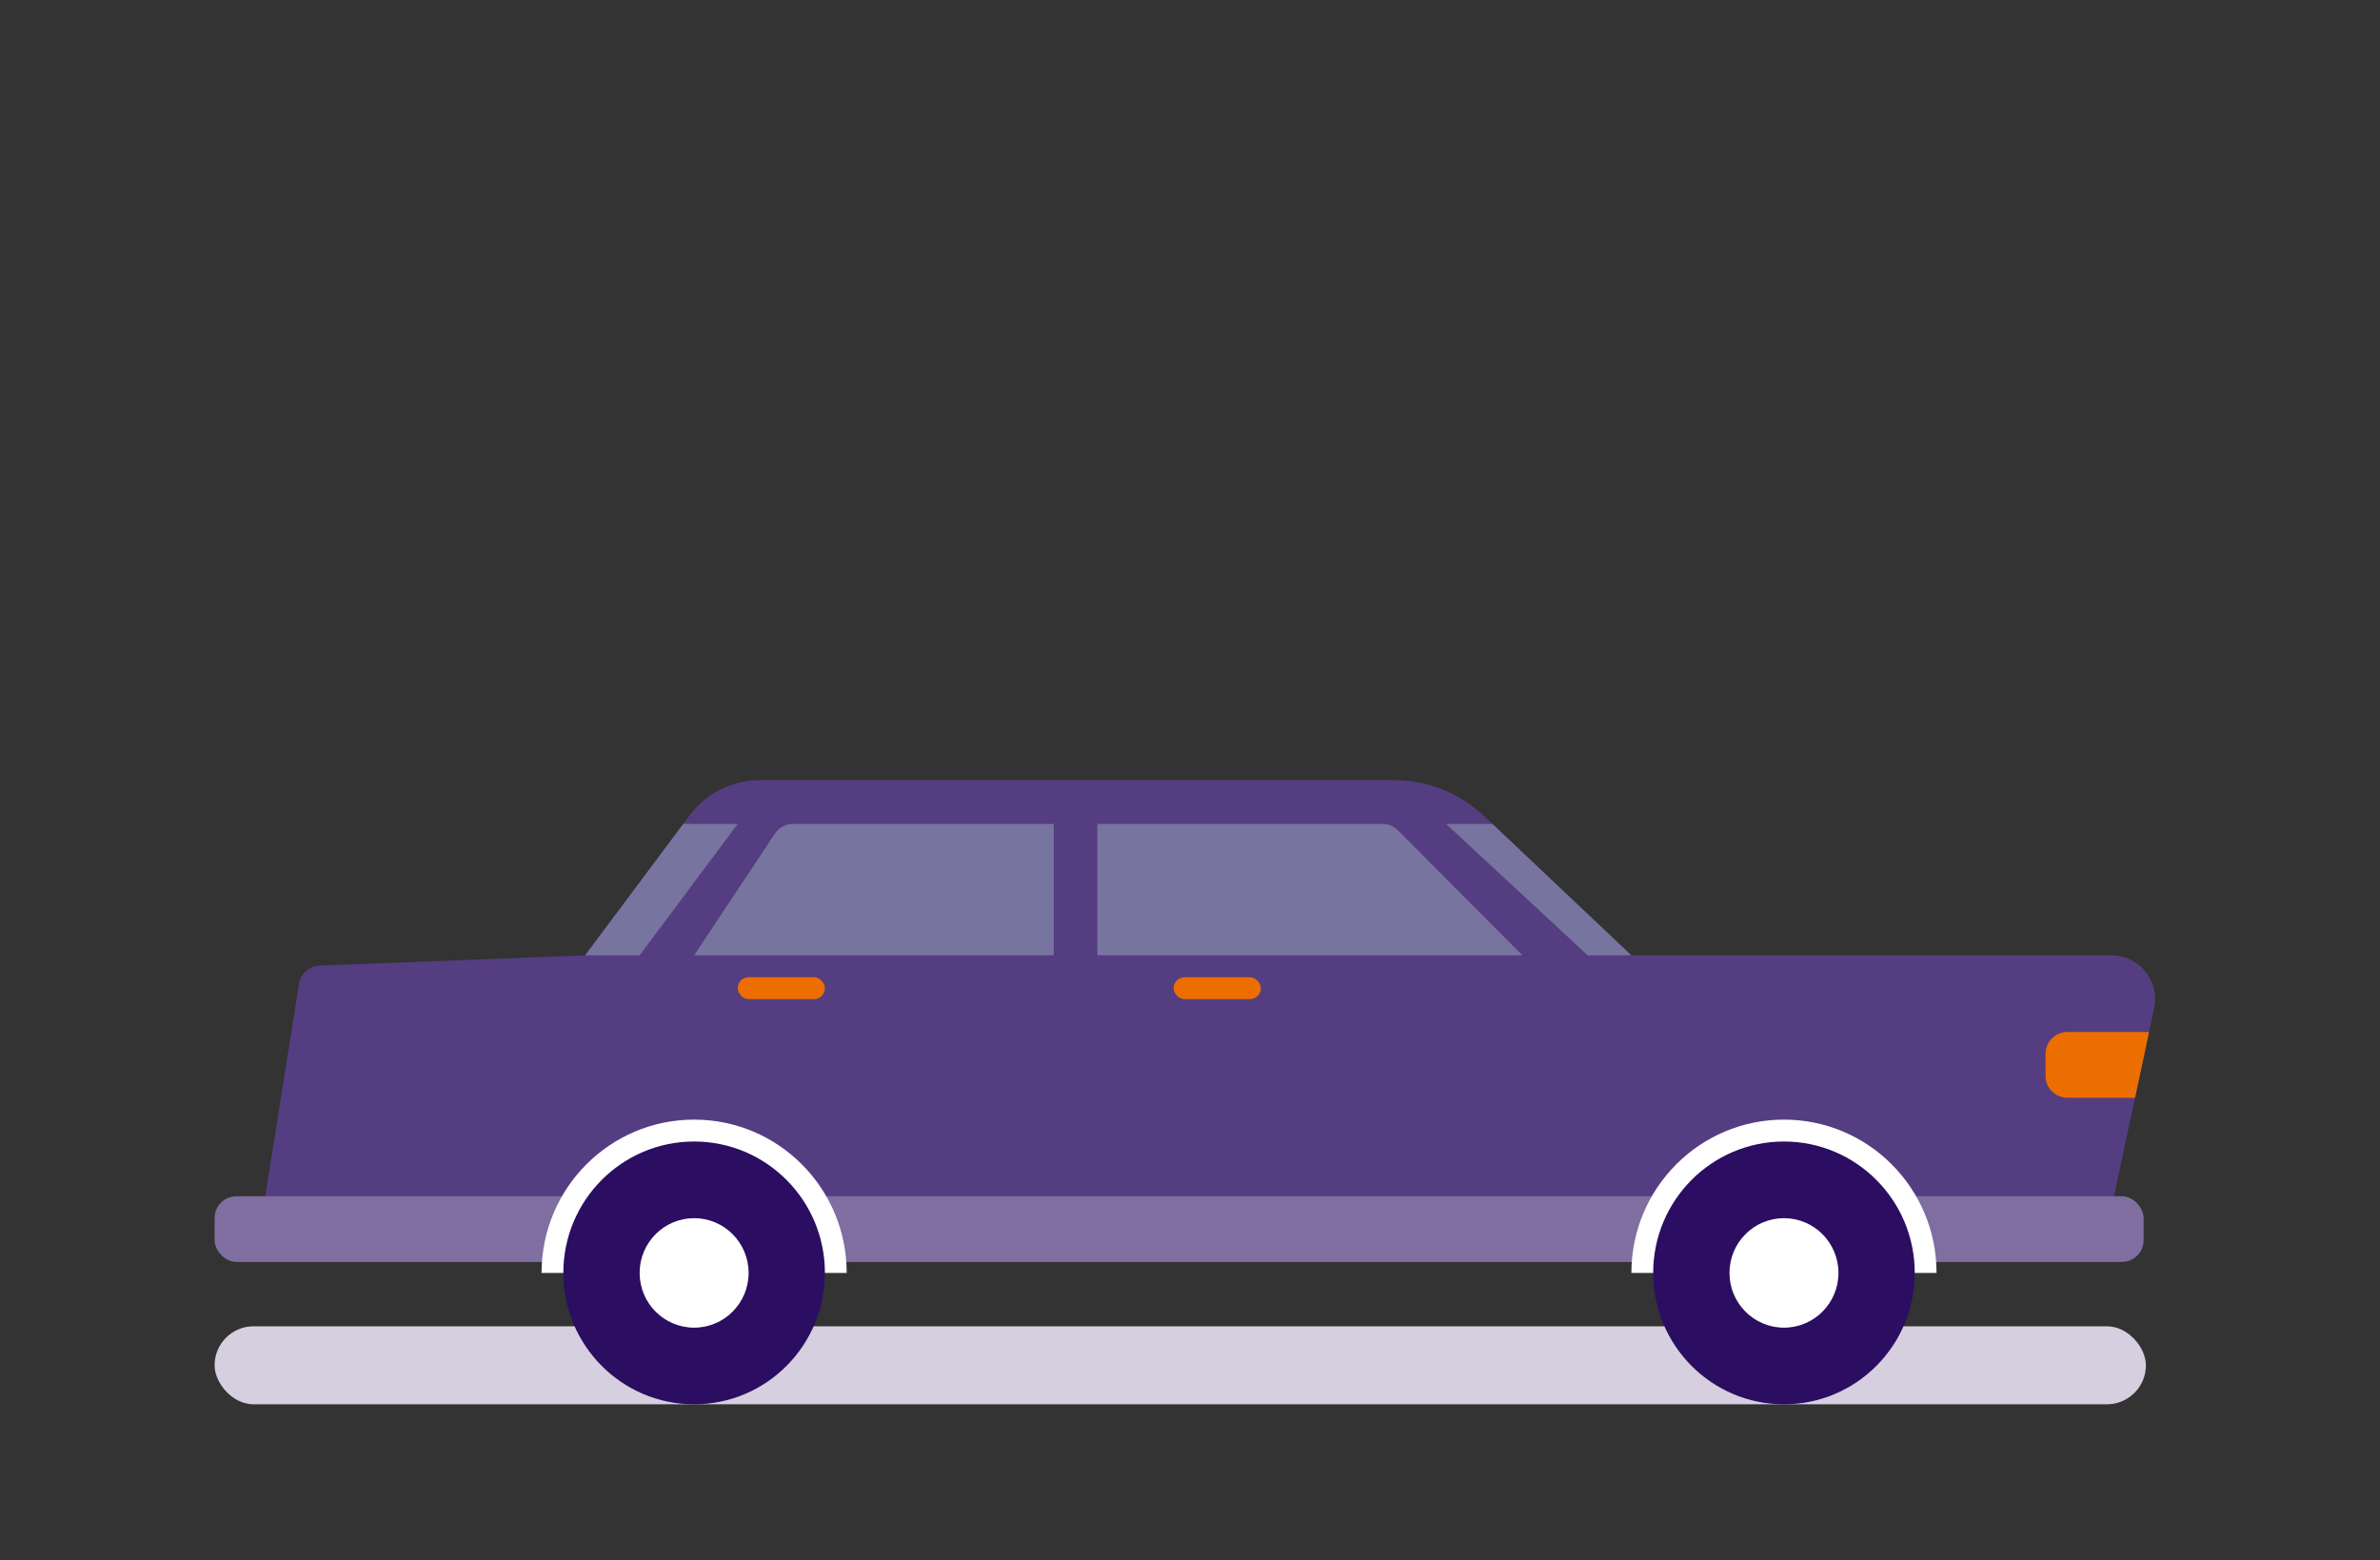 <?xml version="1.0" encoding="UTF-8"?>
<svg width="122px" height="80px" viewBox="0 0 122 80" version="1.1" xmlns="http://www.w3.org/2000/svg" xmlns:xlink="http://www.w3.org/1999/xlink">
    <rect x="0" y="0" width="122" height="80" fill="#333333" stroke="none"/>
    <!-- Generator: Sketch 49.2 (51160) - http://www.bohemiancoding.com/sketch -->
    <title>automovil</title>
    <desc>Created with Sketch.</desc>
    <defs></defs>
    <g id="Ilustraciones" stroke="none" stroke-width="1" fill="none" fill-rule="evenodd">
        <g id="Group-40">
            <rect id="Rectangle-3-Copy-8" x="0" y="0" width="122" height="80"></rect>
            <g id="Group-2-Copy" transform="translate(11, 40)">
                <rect id="Rectangle-14-Copy-2" fill="#D5CFDF" x="-1.50102153e-13" y="28" width="99" height="4" rx="2"></rect>
                <path d="M5.386,9.508 L18.994,8.982 L72.626,8.982 L97.239,8.982 C98.473,8.982 99.473,9.983 99.473,11.217 C99.473,11.374 99.457,11.53 99.424,11.683 L96.837,23.817 C96.727,24.333 96.271,24.702 95.744,24.702 L3.372,24.702 C2.755,24.702 2.255,24.202 2.255,23.584 C2.255,23.526 2.26,23.467 2.269,23.409 L4.326,10.45 C4.409,9.923 4.853,9.529 5.386,9.508 Z" id="Rectangle-Copy-5" fill="#553D81"></path>
                <rect id="Rectangle-Copy-6" fill="#806EA0" x="0" y="21.333" width="98.883" height="3.368" rx="1.117"></rect>
                <path d="M27.94,2.34647756e-16 L60.46,9.76996262e-15 C62.174,9.45521904e-15 63.822,0.656 65.067,1.833 L72.626,8.982 L18.994,8.982 L24.358,1.796 C25.201,0.666 26.529,-6.29085919e-16 27.94,-8.8817842e-16 Z" id="Rectangle-Copy-7" fill="#553D81"></path>
                <path d="M29.65,2.246 L43.017,2.246 L43.017,8.982 L24.581,8.982 L28.719,2.745 C28.926,2.433 29.275,2.246 29.65,2.246 Z" id="Rectangle-Copy-8" fill="#7874A0"></path>
                <path d="M52.42,2.246 L67.039,2.246 L67.039,8.982 L45.251,8.982 L51.628,2.575 C51.837,2.364 52.122,2.246 52.42,2.246 Z" id="Rectangle-Copy-9" fill="#7874A0" transform="translate(56.145, 5.614) scale(-1, 1) translate(-56.145, -5.614) "></path>
                <polygon id="Rectangle-Copy-10" fill="#7874A0" transform="translate(67.876, 5.614) scale(-1, 1) translate(-67.876, -5.614) " points="70.249 2.246 72.624 2.246 65.362 8.982 63.128 8.982"></polygon>
                <polygon id="Rectangle-Copy-11" fill="#7874A0" points="24.023 2.246 26.814 2.246 21.786 8.982 18.994 8.982"></polygon>
                <g id="Group-7-Copy-3" transform="translate(72.626, 17.404)">
                    <path d="M0,7.86 C0,3.519 3.502,0 7.821,0 C12.141,0 15.642,3.519 15.642,7.86" id="Path" fill="#FFFFFF"></path>
                    <path d="M7.821,14.596 C11.524,14.596 14.525,11.58 14.525,7.86 C14.525,4.139 11.524,1.123 7.821,1.123 C4.119,1.123 1.117,4.139 1.117,7.86 C1.117,11.58 4.119,14.596 7.821,14.596 Z" id="Path" fill="#2B0D61"></path>
                    <ellipse id="Oval-2-Copy" fill="#FFFFFF" cx="7.821" cy="7.86" rx="2.793" ry="2.807"></ellipse>
                </g>
                <g id="Group-7-Copy-4" transform="translate(16.76, 17.404)">
                    <path d="M0,7.86 C0,3.519 3.502,0 7.821,0 C12.141,0 15.642,3.519 15.642,7.86" id="Path" fill="#FFFFFF"></path>
                    <path d="M7.821,14.596 C11.524,14.596 14.525,11.58 14.525,7.86 C14.525,4.139 11.524,1.123 7.821,1.123 C4.119,1.123 1.117,4.139 1.117,7.86 C1.117,11.58 4.119,14.596 7.821,14.596 Z" id="Path" fill="#2B0D61"></path>
                    <ellipse id="Oval-2-Copy" fill="#FFFFFF" cx="7.821" cy="7.86" rx="2.793" ry="2.807"></ellipse>
                </g>
                <rect id="Rectangle-path-Copy" fill="#ED6E00" fill-rule="nonzero" x="49.162" y="10.105" width="4.469" height="1.123" rx="0.561"></rect>
                <rect id="Rectangle-path-Copy-2" fill="#ED6E00" fill-rule="nonzero" x="26.816" y="10.105" width="4.469" height="1.123" rx="0.561"></rect>
                <path d="M94.972,12.912 L99.162,12.912 L98.444,16.281 L94.972,16.281 C94.355,16.281 93.855,15.78 93.855,15.163 L93.855,14.03 C93.855,13.413 94.355,12.912 94.972,12.912 Z" id="Rectangle-2-Copy" fill="#ED6E00"></path>
            </g>
        </g>
    </g>
</svg>